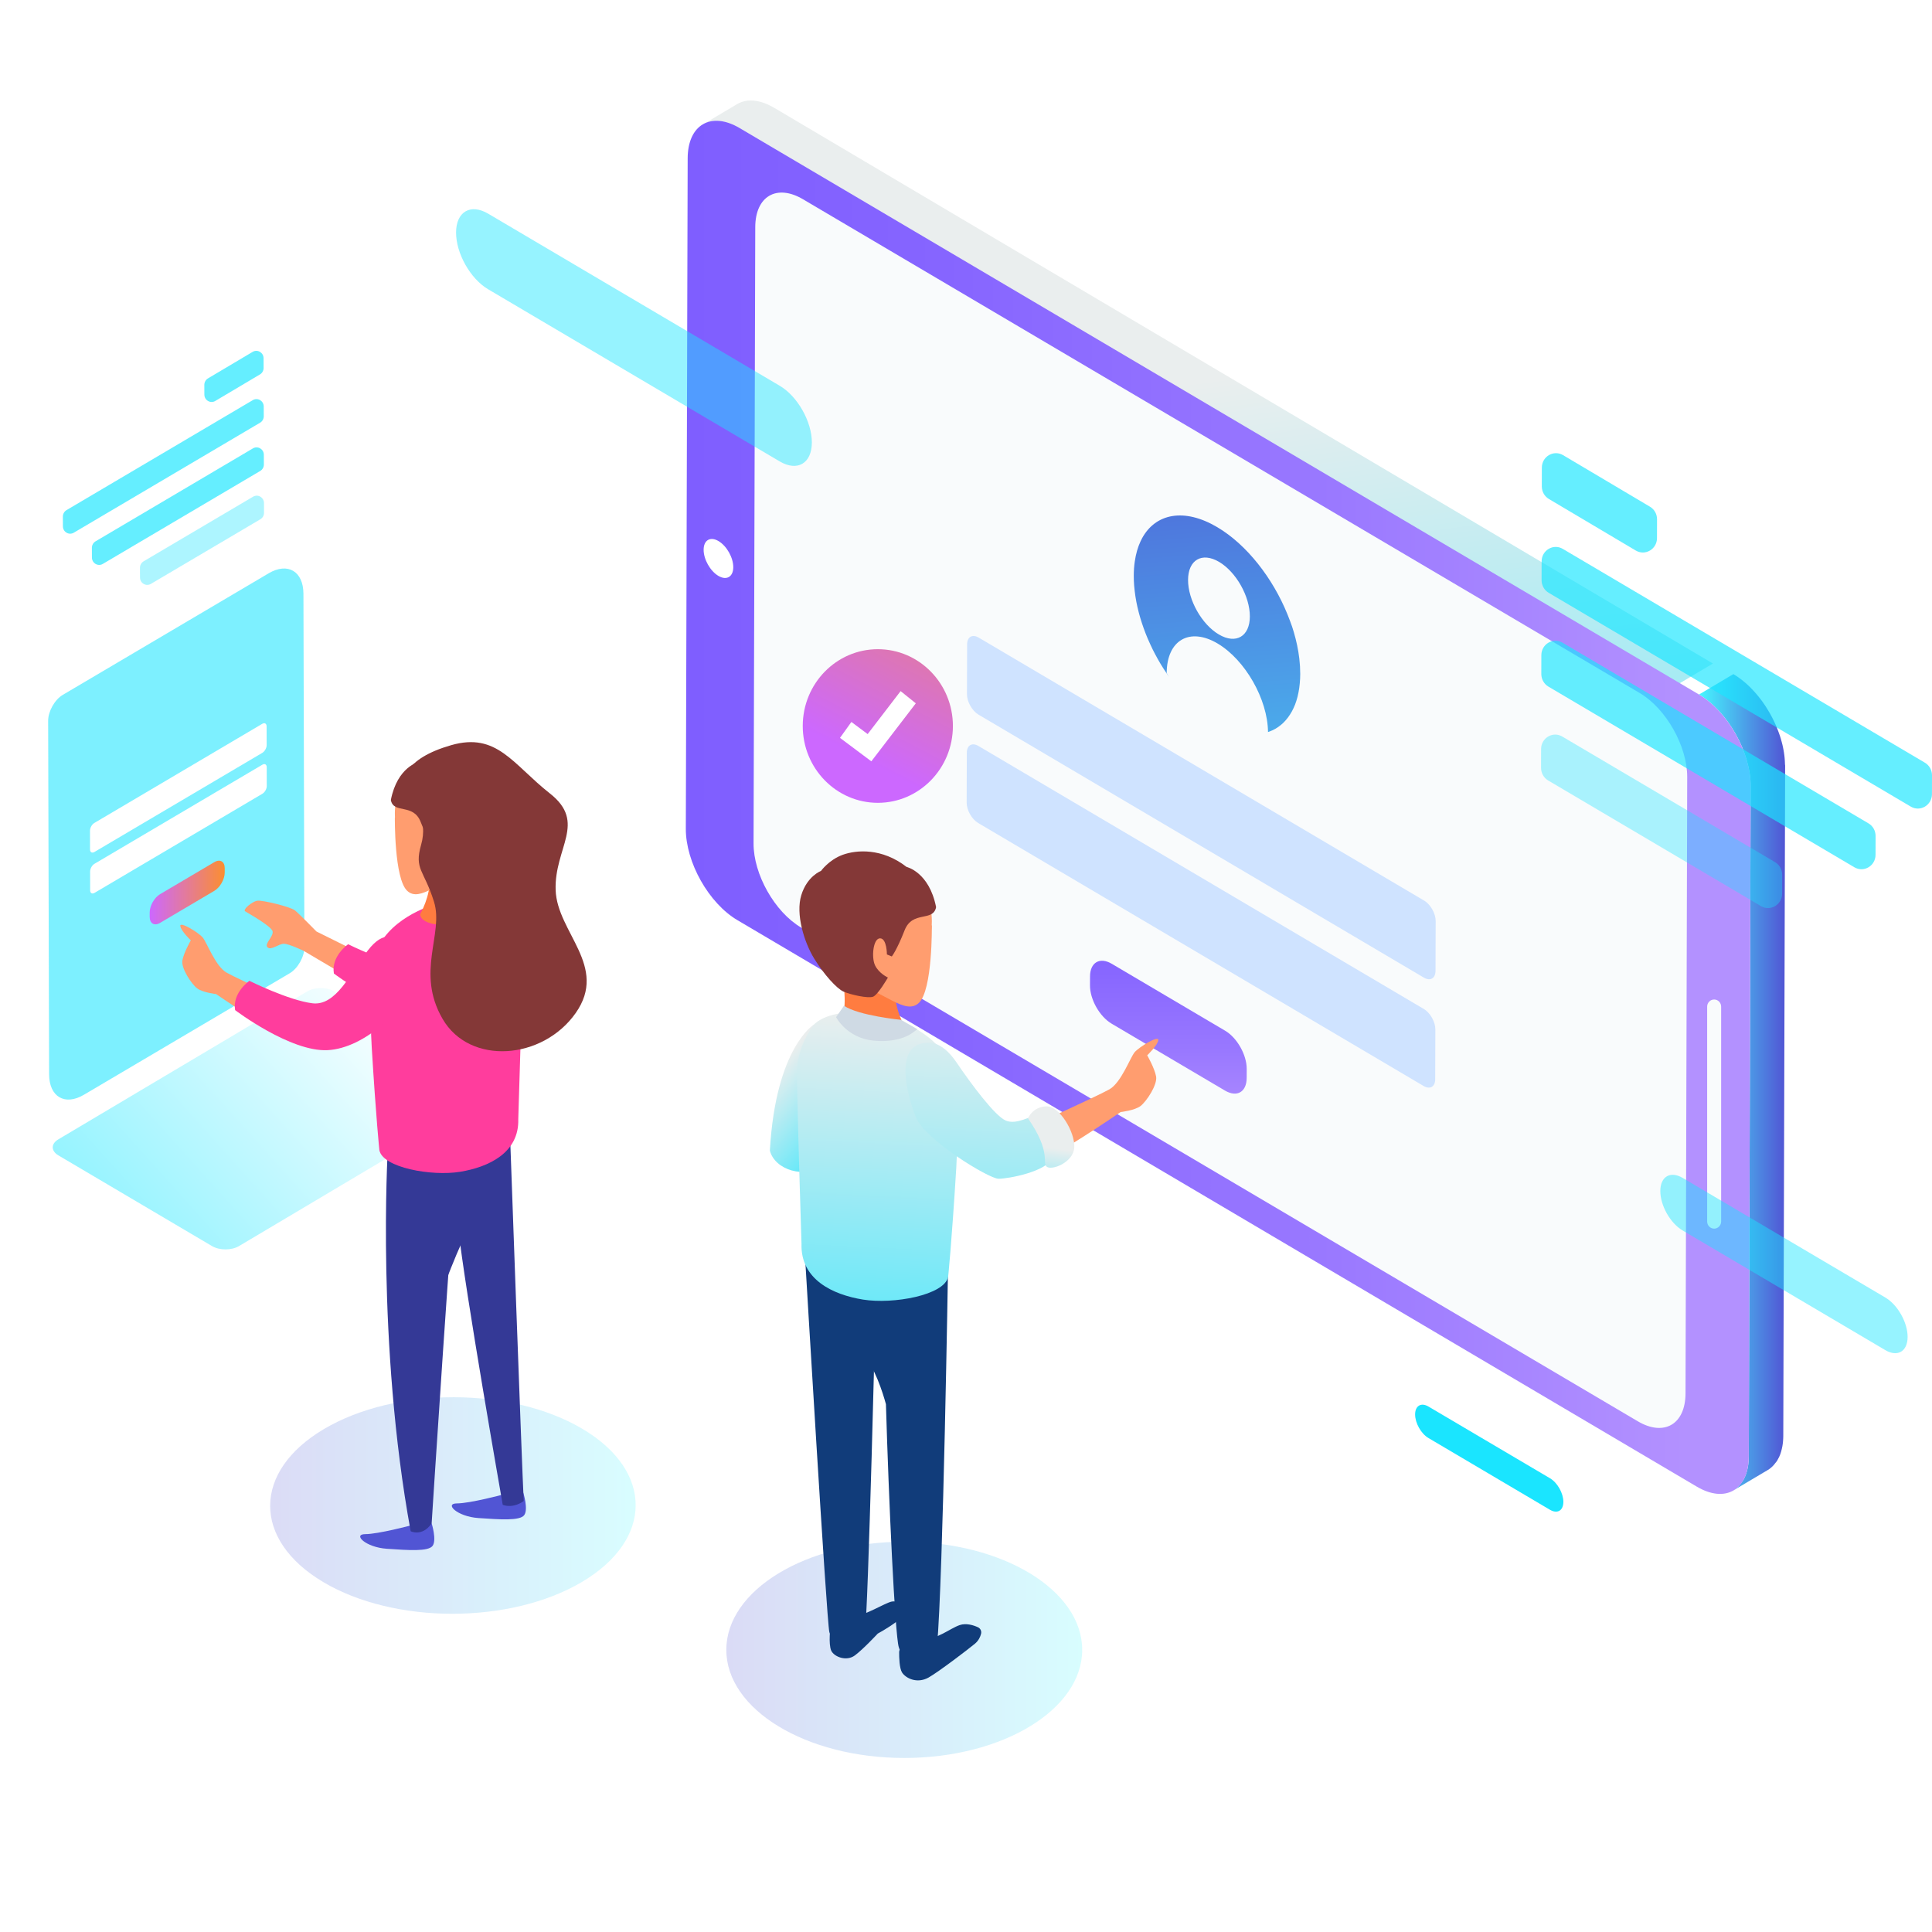 <?xml version="1.0" encoding="utf-8"?>
<!-- Generator: Adobe Illustrator 24.0.1, SVG Export Plug-In . SVG Version: 6.00 Build 0)  -->
<svg version="1.1" xmlns="http://www.w3.org/2000/svg" xmlns:xlink="http://www.w3.org/1999/xlink" x="0px" y="0px"
	 viewBox="0 0 500 500" style="enable-background:new 0 0 500 500;" xml:space="preserve">
<style type="text/css">
	.st0{fill:#FFFFFF;}
	.st1{fill:#1AE5FF;}
	.st2{opacity:0.57;}
	.st3{fill:url(#SVGID_1_);}
	.st4{fill:url(#SVGID_2_);}
	.st5{fill:url(#SVGID_3_);}
	.st6{fill:url(#SVGID_4_);}
	.st7{fill:#F9FBFC;}
	.st8{fill:url(#SVGID_5_);}
	.st9{fill:#CFE3FF;}
	.st10{fill:url(#SVGID_6_);}
	.st11{fill:url(#SVGID_7_);}
	.st12{fill:#FF9D6F;}
	.st13{opacity:0.21;fill:url(#SVGID_8_);}
	.st14{fill:#113C7A;}
	.st15{fill:url(#SVGID_9_);}
	.st16{fill:#FF7C40;}
	.st17{fill:url(#SVGID_10_);}
	.st18{fill:url(#SVGID_11_);}
	.st19{fill:#843837;}
	.st20{fill:#CFDAE4;}
	.st21{opacity:0.67;}
	.st22{opacity:0.53;}
	.st23{fill:url(#SVGID_12_);}
	.st24{opacity:0.46;}
	.st25{fill:url(#SVGID_13_);}
	.st26{opacity:0.21;}
	.st27{fill:url(#SVGID_14_);}
	.st28{fill:#5155D4;}
	.st29{fill:#343996;}
	.st30{fill:#FF3D9D;}
</style>
<g id="BACKGROUND">
	<g>
		<g>
			<rect class="st0" width="500" height="500"/>
		</g>
	</g>
</g>
<g id="OBJECTS">
	<g>
		<g>
			<path class="st1" d="M401.15,382.58c1.91,1.13,3.45,3.86,3.45,6.11c-0.01,2.26-1.56,3.16-3.47,2.04l-31.45-18.57
				c-1.91-1.13-3.45-3.86-3.45-6.12c0.01-2.24,1.56-3.15,3.47-2.02L401.15,382.58z"/>
		</g>
		<g>
			<g class="st2">
				<path class="st1" d="M16.25,179.83c-2.09,1.23-3.8,4.27-3.79,6.73l0.25,91.47c0.02,5.83,4.07,8.21,9,5.3l53.28-31.46
					c2.09-1.23,3.8-4.27,3.79-6.73l-0.25-91.47c-0.02-5.83-4.07-8.21-9-5.3L16.25,179.83z"/>
			</g>
			<g>
				<g>
					<g>
						<path class="st0" d="M24.42,212.98c-0.63,0.37-1.13,1.26-1.13,1.99l0.01,4.86c0,0.74,0.51,1.03,1.14,0.66l43.44-25.65
							c0.63-0.37,1.13-1.26,1.13-2L69,187.99c0-0.73-0.51-1.03-1.14-0.66L24.42,212.98z"/>
					</g>
					<g>
						<path class="st0" d="M24.45,223.55c-0.63,0.37-1.13,1.26-1.13,2l0.01,4.86c0,0.74,0.51,1.03,1.14,0.66l43.44-25.65
							c0.63-0.37,1.13-1.26,1.13-1.99l-0.01-4.86c0-0.74-0.51-1.03-1.14-0.66L24.45,223.55z"/>
					</g>
				</g>
				<linearGradient id="SVGID_1_" gradientUnits="userSpaceOnUse" x1="38.735" y1="230.984" x2="58.156" y2="230.984">
					<stop  offset="0" style="stop-color:#CC68FF"/>
					<stop  offset="1" style="stop-color:#FB8E31"/>
				</linearGradient>
				<path class="st3" d="M41.41,231.42c-1.48,0.88-2.68,3-2.67,4.74l0,1.11c0,1.74,1.21,2.44,2.69,1.57l14.05-8.3
					c1.48-0.88,2.68-3,2.68-4.74l0-1.11c0-1.74-1.21-2.44-2.69-1.57L41.41,231.42z"/>
			</g>
		</g>
		<g>
			
				<linearGradient id="SVGID_2_" gradientUnits="userSpaceOnUse" x1="91.911" y1="389.209" x2="147.485" y2="-23.807" gradientTransform="matrix(-1 0 0 1 443.154 0)">
				<stop  offset="0" style="stop-color:#1AE5FF"/>
				<stop  offset="0.259" style="stop-color:#64E8F9"/>
				<stop  offset="0.704" style="stop-color:#EAEEEE"/>
			</linearGradient>
			<path class="st4" d="M200.31,27.87c-0.14-0.08-0.29-0.17-0.43-0.24c-0.18-0.1-0.37-0.2-0.55-0.29c-0.18-0.09-0.36-0.18-0.54-0.26
				c-0.18-0.08-0.36-0.16-0.54-0.23c-0.18-0.07-0.36-0.14-0.54-0.21c-0.03-0.01-0.07-0.02-0.1-0.03c-0.01,0-0.03-0.01-0.04-0.01
				c-0.13-0.05-0.26-0.09-0.39-0.13c-0.19-0.06-0.37-0.11-0.55-0.16c-0.18-0.05-0.37-0.09-0.55-0.12c-0.2-0.04-0.39-0.07-0.59-0.1
				c-0.13-0.02-0.26-0.03-0.39-0.04c-0.02,0-0.04,0-0.06-0.01c-0.05,0-0.1-0.01-0.14-0.01c-0.21-0.01-0.42-0.02-0.63-0.02
				c-0.24,0-0.47,0.01-0.7,0.03c-0.26,0.03-0.52,0.06-0.77,0.11c-0.01,0-0.01,0-0.02,0.01c-0.01,0-0.02,0-0.02,0.01
				c-0.31,0.07-0.61,0.15-0.89,0.25c-0.38,0.14-0.74,0.31-1.08,0.51l-8.89,5.28c0.6-0.36,1.27-0.61,1.98-0.76
				c0.01,0,0.02-0.01,0.03-0.01c0.71-0.15,1.46-0.19,2.26-0.12c0.02,0,0.04,0,0.06,0.01c0.79,0.07,1.62,0.26,2.48,0.55
				c0.01,0,0.03,0.01,0.04,0.01c0.87,0.31,1.78,0.73,2.7,1.27L434.41,177l8.89-5.28L200.31,27.87z"/>
			
				<linearGradient id="SVGID_3_" gradientUnits="userSpaceOnUse" x1="-18.793" y1="280.079" x2="3.458" y2="280.079" gradientTransform="matrix(-1 0 0 1 443.154 0)">
				<stop  offset="0" style="stop-color:#5155D4"/>
				<stop  offset="1" style="stop-color:#45F7FF"/>
			</linearGradient>
			<path class="st5" d="M461.94,197.51c-0.01-0.22-0.02-0.44-0.03-0.66c-0.01-0.22-0.03-0.44-0.05-0.67
				c-0.02-0.22-0.05-0.45-0.07-0.67c-0.03-0.23-0.06-0.46-0.1-0.69c0-0.01,0-0.01,0-0.02c0-0.01,0-0.01,0-0.01
				c-0.03-0.22-0.07-0.44-0.11-0.66c-0.04-0.24-0.09-0.48-0.14-0.72c-0.05-0.24-0.11-0.48-0.16-0.72c-0.06-0.24-0.12-0.49-0.19-0.73
				c-0.05-0.19-0.11-0.38-0.16-0.56c0-0.01-0.01-0.03-0.01-0.04c-0.01-0.04-0.02-0.08-0.03-0.12c-0.07-0.24-0.14-0.47-0.22-0.71
				c-0.08-0.23-0.16-0.47-0.24-0.7c-0.08-0.22-0.16-0.45-0.25-0.67c-0.08-0.22-0.17-0.44-0.26-0.67c-0.07-0.17-0.14-0.34-0.21-0.51
				c0-0.01-0.01-0.02-0.01-0.03c-0.02-0.04-0.03-0.08-0.05-0.12c-0.1-0.22-0.19-0.44-0.3-0.66c-0.11-0.24-0.22-0.48-0.34-0.72
				c-0.13-0.28-0.27-0.55-0.41-0.82c-0.15-0.29-0.32-0.58-0.48-0.87c-0.03-0.05-0.05-0.1-0.08-0.15c-0.03-0.06-0.07-0.12-0.1-0.18
				c-0.32-0.55-0.65-1.09-0.99-1.62c-0.27-0.42-0.56-0.83-0.85-1.24c-0.2-0.27-0.39-0.54-0.6-0.8c-0.17-0.22-0.34-0.44-0.52-0.65
				c-0.17-0.21-0.34-0.42-0.52-0.62c-0.17-0.2-0.35-0.4-0.52-0.59c-0.03-0.04-0.07-0.08-0.11-0.11c-0.01-0.01-0.03-0.03-0.04-0.04
				c-0.13-0.15-0.27-0.29-0.4-0.43c-0.19-0.19-0.37-0.38-0.56-0.57c-0.19-0.19-0.39-0.38-0.59-0.56c-0.2-0.18-0.4-0.36-0.6-0.53
				c-0.1-0.09-0.2-0.17-0.3-0.25c-0.02-0.02-0.05-0.04-0.07-0.06c-0.08-0.06-0.15-0.13-0.23-0.19c-0.19-0.16-0.39-0.31-0.59-0.46
				c-0.19-0.15-0.39-0.29-0.58-0.42c-0.19-0.13-0.38-0.26-0.57-0.39c-0.19-0.12-0.38-0.24-0.57-0.36c-0.04-0.03-0.09-0.05-0.13-0.08
				l-8.89,5.28c0.91,0.54,1.81,1.18,2.67,1.89c0.02,0.02,0.04,0.04,0.07,0.06c0.85,0.71,1.67,1.5,2.46,2.35
				c0.01,0.01,0.03,0.03,0.04,0.04c1.58,1.72,3,3.7,4.2,5.81c0.03,0.05,0.06,0.1,0.08,0.15c0.58,1.04,1.11,2.1,1.57,3.18
				c0.01,0.01,0.01,0.03,0.02,0.04c0.47,1.11,0.88,2.24,1.21,3.36c0,0.02,0.01,0.03,0.01,0.05c0.33,1.13,0.59,2.27,0.77,3.39
				c0,0,0,0.01,0,0.01c0.18,1.13,0.27,2.25,0.26,3.33l-0.48,173.49c0,1.06-0.1,2.05-0.27,2.95c-0.01,0.03-0.01,0.06-0.02,0.08
				c-0.18,0.89-0.43,1.69-0.76,2.41c-0.01,0.01-0.01,0.03-0.02,0.05c-0.28,0.61-0.63,1.11-1.01,1.59c-0.12,0.16-0.24,0.33-0.37,0.47
				c-0.44,0.48-0.92,0.91-1.46,1.24l8.89-5.28c0.54-0.32,1.02-0.75,1.47-1.24c0.13-0.14,0.25-0.31,0.37-0.47
				c0.16-0.21,0.34-0.38,0.48-0.61c0.18-0.29,0.35-0.61,0.51-0.94c0.01-0.01,0.01-0.03,0.02-0.04c0.01-0.01,0.01-0.03,0.02-0.04
				c0.1-0.22,0.2-0.45,0.29-0.69c0.08-0.23,0.16-0.47,0.23-0.72c0.06-0.23,0.12-0.46,0.18-0.7c0.02-0.1,0.04-0.2,0.06-0.3
				c0.01-0.03,0.01-0.06,0.02-0.08c0.02-0.1,0.04-0.19,0.06-0.29c0.04-0.21,0.07-0.43,0.1-0.66c0.03-0.22,0.05-0.44,0.07-0.66
				c0.02-0.21,0.03-0.43,0.04-0.65c0.01-0.22,0.01-0.44,0.02-0.66c0-0.01,0-0.03,0-0.04l0.48-173.49
				C461.95,197.93,461.94,197.72,461.94,197.51z"/>
			<g>
				<linearGradient id="SVGID_4_" gradientUnits="userSpaceOnUse" x1="177.492" y1="208.945" x2="453.059" y2="208.945">
					<stop  offset="0" style="stop-color:#7F5EFF"/>
					<stop  offset="0.242" style="stop-color:#8665FF"/>
					<stop  offset="0.595" style="stop-color:#9978FF"/>
					<stop  offset="0.94" style="stop-color:#B391FF"/>
				</linearGradient>
				<path class="st6" d="M439.7,179.74c7.41,4.37,13.39,14.96,13.36,23.67l-0.48,173.49c-0.02,8.71-6.04,12.21-13.45,7.84
					L190.85,238.14c-7.41-4.37-13.39-14.96-13.36-23.67l0.48-173.49c0.02-8.7,6.04-12.21,13.45-7.84L439.7,179.74z"/>
			</g>
			<g>
				<path class="st7" d="M424.37,179.36c6.81,4.02,12.31,13.76,12.28,21.76l-0.44,159.49c-0.02,8-5.55,11.23-12.36,7.21
					L207.3,240.03c-6.81-4.02-12.31-13.76-12.28-21.76l0.44-159.49c0.02-8,5.55-11.23,12.36-7.21L424.37,179.36z"/>
			</g>
			<path class="st7" d="M443.62,317.97L443.62,317.97c-1,0-1.81-0.83-1.81-1.85v-55.6c0-1.02,0.81-1.85,1.81-1.85l0,0
				c1,0,1.81,0.83,1.81,1.85v55.6C445.43,317.14,444.62,317.97,443.62,317.97z"/>
			<g>
				<path class="st0" d="M185.95,140.03c2.12,1.25,3.83,4.28,3.82,6.77c-0.01,2.49-1.73,3.49-3.85,2.24
					c-2.12-1.25-3.83-4.28-3.82-6.77S183.83,138.77,185.95,140.03z"/>
			</g>
		</g>
		<g>
			<linearGradient id="SVGID_5_" gradientUnits="userSpaceOnUse" x1="309.653" y1="93.985" x2="324.078" y2="277.576">
				<stop  offset="0" style="stop-color:#5155D4"/>
				<stop  offset="1" style="stop-color:#45F7FF"/>
			</linearGradient>
			<path class="st8" d="M334.83,163.57c0.68,2.29,1.16,4.59,1.43,6.85c0.16,1.35,0.24,2.69,0.24,4c0,0.4-0.01,0.79-0.03,1.17
				c0,0.06,0,0.12-0.01,0.18c-0.02,0.36-0.04,0.72-0.08,1.07c-0.01,0.07-0.01,0.14-0.02,0.2c-0.03,0.35-0.07,0.7-0.12,1.04
				c-0.07,0.46-0.12,0.79-0.19,1.11c-0.08,0.42-0.16,0.74-0.23,1.05c-0.01,0.05-0.03,0.11-0.04,0.16c-0.08,0.31-0.16,0.6-0.26,0.9
				c-0.02,0.05-0.03,0.11-0.05,0.16c-0.1,0.29-0.2,0.58-0.3,0.86c-0.14,0.35-0.25,0.61-0.37,0.87c-0.17,0.36-0.29,0.62-0.43,0.86
				c-0.03,0.05-0.05,0.09-0.08,0.14c-0.13,0.24-0.27,0.48-0.42,0.7c-0.02,0.04-0.05,0.07-0.07,0.11c-0.15,0.24-0.31,0.47-0.48,0.69
				c-0.17,0.23-0.34,0.44-0.52,0.64c-0.02,0.03-0.05,0.06-0.07,0.09c-0.17,0.19-0.35,0.38-0.53,0.56c-0.03,0.03-0.07,0.07-0.1,0.1
				c-0.18,0.17-0.37,0.34-0.56,0.5c-0.03,0.02-0.06,0.05-0.09,0.07c-0.19,0.16-0.39,0.31-0.59,0.45c-0.25,0.18-0.46,0.31-0.68,0.44
				c-0.04,0.02-0.08,0.05-0.12,0.07c-0.21,0.12-0.42,0.23-0.64,0.34c-0.05,0.02-0.09,0.04-0.14,0.06c-0.22,0.1-0.45,0.2-0.69,0.29
				c-0.19,0.07-0.31,0.11-0.43,0.15c-0.08-8.46-5.89-18.68-13.06-22.92c-7.24-4.28-13.13-0.85-13.16,7.66
				c0.01,0.02,0.21,0.36,0.6,0.96c-0.17-0.24-0.34-0.48-0.51-0.73c-0.32-0.48-0.54-0.81-0.76-1.15c-0.04-0.06-0.08-0.12-0.12-0.18
				c-0.23-0.36-0.46-0.73-0.68-1.09c-0.05-0.08-0.09-0.16-0.14-0.23c-0.23-0.38-0.45-0.76-0.66-1.14c-0.23-0.41-0.44-0.79-0.64-1.18
				c-0.04-0.07-0.08-0.15-0.12-0.22c-0.2-0.38-0.4-0.77-0.59-1.15c-0.03-0.07-0.07-0.14-0.1-0.21c-0.18-0.37-0.36-0.74-0.53-1.12
				c-0.23-0.5-0.41-0.9-0.58-1.3c-0.04-0.08-0.07-0.16-0.11-0.25c-0.17-0.4-0.33-0.8-0.49-1.2c-0.2-0.52-0.35-0.9-0.48-1.28
				c-0.02-0.06-0.05-0.13-0.07-0.19c-0.14-0.4-0.28-0.8-0.41-1.2c-0.03-0.08-0.05-0.16-0.08-0.24c-0.27-0.82-0.51-1.65-0.73-2.47
				c-0.02-0.08-0.04-0.16-0.06-0.24c-0.1-0.4-0.2-0.8-0.29-1.2c-0.02-0.07-0.03-0.14-0.05-0.21c-0.08-0.38-0.16-0.76-0.24-1.14
				c-0.1-0.53-0.17-0.93-0.23-1.33c-0.01-0.09-0.03-0.17-0.04-0.26c-0.06-0.4-0.12-0.8-0.16-1.19c-0.06-0.51-0.09-0.88-0.13-1.25
				c-0.01-0.07-0.01-0.13-0.02-0.2c-0.03-0.39-0.05-0.77-0.07-1.16c0-0.08-0.01-0.16-0.01-0.25c-0.01-0.39-0.02-0.79-0.02-1.18
				c0-1.31,0.09-2.55,0.26-3.71c0.28-1.93,0.77-3.65,1.46-5.14c0.14-0.3,0.28-0.59,0.43-0.87c3.5-6.42,10.9-7.92,19.44-2.87
				c7.67,4.53,14.39,13.22,18.18,22.56c0.25,0.61,0.49,1.23,0.72,1.85C334.26,161.73,334.56,162.65,334.83,163.57z M315.44,164.2
				c4.42,2.61,8.01,0.51,8.02-4.67c0.01-5.19-3.55-11.51-7.97-14.12c-4.41-2.6-8.01-0.52-8.02,4.68
				C307.45,155.27,311.03,161.6,315.44,164.2"/>
			<g>
				<g>
					<path class="st9" d="M368.56,233.07c1.66,0.98,3,3.35,2.99,5.29l-0.04,12.89c-0.01,1.95-1.35,2.74-3.01,1.76l-115.26-68.06
						c-1.66-0.98-3-3.35-2.99-5.3l0.04-12.89c0.01-1.94,1.35-2.72,3.01-1.74L368.56,233.07z"/>
				</g>
				<g>
					<path class="st9" d="M368.48,261.12c1.66,0.98,3,3.35,2.99,5.3l-0.04,12.89c-0.01,1.95-1.35,2.72-3.01,1.74L253.16,213
						c-1.66-0.98-3-3.34-2.99-5.29l0.04-12.89c0.01-1.95,1.35-2.74,3.01-1.76L368.48,261.12z"/>
				</g>
			</g>
		</g>
		<linearGradient id="SVGID_6_" gradientUnits="userSpaceOnUse" x1="302.377" y1="233.806" x2="302.377" y2="297.847">
			<stop  offset="0" style="stop-color:#7F5EFF"/>
			<stop  offset="0.242" style="stop-color:#8665FF"/>
			<stop  offset="0.595" style="stop-color:#9978FF"/>
			<stop  offset="0.94" style="stop-color:#B391FF"/>
		</linearGradient>
		<path class="st10" d="M317.07,266.75c3.1,1.83,5.59,6.26,5.58,9.89l-0.01,2.33c-0.01,3.64-2.52,5.1-5.62,3.27l-29.34-17.32
			c-3.1-1.83-5.6-6.26-5.59-9.89l0.01-2.33c0.01-3.63,2.53-5.1,5.63-3.27L317.07,266.75z"/>
		<g>
			
				<linearGradient id="SVGID_7_" gradientUnits="userSpaceOnUse" x1="552.11" y1="301.342" x2="590.486" y2="267.893" gradientTransform="matrix(-1 0 0 1 779.099 0)">
				<stop  offset="0" style="stop-color:#1AE5FF"/>
				<stop  offset="0.259" style="stop-color:#64E8F9"/>
				<stop  offset="0.704" style="stop-color:#EAEEEE"/>
			</linearGradient>
			<path class="st11" d="M210.71,265.1c0,0-9.95,5.86-11.47,32.67c1.27,4.95,8.91,7.55,14.76,3.64
				C219.86,297.51,213.79,269.65,210.71,265.1z"/>
			<path class="st12" d="M261.29,294.05c0,0,22.78-10.38,25.84-12.14c3.06-1.76,5.36-8.22,6.51-9.59c1.15-1.37,6.32-4.5,6.13-3.13
				c-0.19,1.37-2.87,3.92-2.87,3.92s1.91,3.33,2.3,5.48c0.38,2.15-2.49,6.46-4.02,7.64c-1.53,1.17-5.17,1.57-5.17,1.57
				s-18.57,12.73-21.63,12.92C265.31,300.9,260.91,299.14,261.29,294.05z"/>
			
				<linearGradient id="SVGID_8_" gradientUnits="userSpaceOnUse" x1="93.789" y1="426.983" x2="185.88" y2="426.983" gradientTransform="matrix(1 0 0 1 94.184 0)">
				<stop  offset="0" style="stop-color:#5155D4"/>
				<stop  offset="1" style="stop-color:#45F7FF"/>
			</linearGradient>
			<ellipse class="st13" cx="234.02" cy="426.98" rx="46.05" ry="27.98"/>
			<path class="st14" d="M214.93,420.96c0,0-0.59,4.44,0.2,6.25c0.79,1.61,3.94,2.82,6.11,1.21c2.17-1.61,5.92-5.65,5.92-5.65
				s6.31-3.43,6.9-5.24c0.59-1.82-1.58-3.43-3.35-3.03c-1.77,0.4-6.9,3.63-9.27,3.63S215.71,418.74,214.93,420.96z"/>
			<path class="st14" d="M208.42,326.5c0,0,5.52,93.16,6.21,95.86c0.69,2.7,7.85,4.25,9.18-0.04c0.84-2.72,2.92-88.93,2.92-88.93
				L208.42,326.5z"/>
			<path class="st14" d="M233.18,426.5c-0.31,0.27-0.48,0.67-0.48,1.09c-0.01,1.28,0.05,4.14,0.75,5.25
				c0.93,1.45,3.82,2.99,6.85,1.31c2.55-1.42,10.42-7.43,12.01-8.76c0.97-0.81,1.4-1.81,1.59-2.57c0.17-0.69-0.17-1.4-0.81-1.69
				c-1.11-0.51-3.02-1.14-4.72-0.56c-2.6,0.9-5.88,3.78-9.43,3.62C236.28,424.08,234.1,425.69,233.18,426.5z"/>
			<path class="st14" d="M245.36,327.51c-0.4-3.87-4.93-5.13-9.1-3.81c-7.96-0.44-20.29-0.09-20.72,6.23
				c-0.64,9.36,3.65,16.03,7.79,20.57c3.06,3.36,5.09,9.78,5.95,12.9c0.72,24.71,2.33,59.55,3.32,62.88
				c1.61,5.37,9.53,5.13,9.89-0.1C244.09,408.51,245.36,327.51,245.36,327.51z"/>
			
				<linearGradient id="SVGID_9_" gradientUnits="userSpaceOnUse" x1="557.026" y1="389.882" x2="548.348" y2="208.68" gradientTransform="matrix(-1 0 0 1 779.099 0)">
				<stop  offset="0" style="stop-color:#1AE5FF"/>
				<stop  offset="0.259" style="stop-color:#64E8F9"/>
				<stop  offset="0.704" style="stop-color:#EAEEEE"/>
			</linearGradient>
			<path class="st15" d="M245.38,330.43c-0.94,4.78-14.26,7.17-22.05,5.9c-7.79-1.27-16.18-5.18-15.9-14.42
				c0,0-1.18-36.91-1.18-44.17c0-7.26,4.47-12.64,4.47-12.64s4.36-5.1,18.07-2.23c0,0,11.17,2.49,16.31,10.93
				c0,0,3.55,9.28,2.37,28.64C246.28,321.8,245.38,330.43,245.38,330.43z"/>
			<path class="st16" d="M218.08,252.62c0,0,1.18,7.06,0,10.29c-0.2,1.61,6.71,7.06,12.82,5.65c3.55-0.81,3.35-2.62,3.35-2.62
				s-2.96-5.04-2.56-9.88C232.08,251.21,222.22,251.61,218.08,252.62z"/>
			<g>
				<path class="st12" d="M241.16,238.4c0,9.19-7.28,16.64-16.27,16.64c-8.99,0-16.27-7.45-16.27-16.64
					c0-9.19,7.28-16.64,16.27-16.64C233.87,221.76,241.16,229.21,241.16,238.4z"/>
				<path class="st12" d="M241.16,239.51c0,0,0.2,16.67-3.35,20.03c-3.55,3.36-9-3.15-17.71-5.24c-8.71-2.29,7.06-19.62,7.06-19.62
					L241.16,239.51z"/>
			</g>
			<g>
				
					<linearGradient id="SVGID_10_" gradientUnits="userSpaceOnUse" x1="530.314" y1="386.672" x2="521.631" y2="205.378" gradientTransform="matrix(-1 0 0 1 779.099 0)">
					<stop  offset="0" style="stop-color:#1AE5FF"/>
					<stop  offset="0.259" style="stop-color:#64E8F9"/>
					<stop  offset="0.704" style="stop-color:#EAEEEE"/>
				</linearGradient>
				<path class="st17" d="M239.84,269.91c0,0,3.56-1.04,7.64,4.95c4.07,5.99,9.93,13.8,12.73,15.1c2.8,1.3,6.62-1.3,8.15-1.3
					c1.53,0,5.6,7.29,4.07,10.93c-1.53,3.64-11.45,5.47-14,5.47c-2.55,0-19.09-10.15-21.38-15.88
					C234.75,283.45,231.19,270.17,239.84,269.91z"/>
				
					<linearGradient id="SVGID_11_" gradientUnits="userSpaceOnUse" x1="510.729" y1="321.21" x2="506.216" y2="286.844" gradientTransform="matrix(-1 0 0 1 779.099 0)">
					<stop  offset="0" style="stop-color:#1AE5FF"/>
					<stop  offset="0.259" style="stop-color:#64E8F9"/>
					<stop  offset="0.704" style="stop-color:#EAEEEE"/>
				</linearGradient>
				<path class="st18" d="M266.06,289.44c0,0,1.02-2.86,4.58-3.12c3.56-0.26,7.64,6.77,7.38,10.67c-0.25,3.9-5.85,5.99-7.13,4.95
					C269.62,300.89,272.17,298.29,266.06,289.44z"/>
			</g>
			<path class="st19" d="M234.62,224.36c0,0,5.85,1.3,7.64,10.41c-0.76,3.91-6.11,0.78-8.15,5.99c-2.04,5.21-3.31,6.77-3.31,6.77
				l-1.27-0.52c0,0,0-4.17-1.78-4.17c-1.78,0-2.29,4.95-1.27,7.03c1.02,2.08,3.31,3.12,3.31,3.12s-2.55,4.43-3.82,4.95
				c-1.27,0.52-5.85-0.52-7.64-1.3c-1.78-0.78-5.09-4.43-7.64-8.59c-2.55-4.17-4.84-11.45-3.31-16.4c1.53-4.95,5.09-6.25,5.09-6.25
				s2.04-2.86,5.6-4.17C221.64,219.93,228.26,219.41,234.62,224.36z"/>
			<path class="st20" d="M237.42,266.36l-4.24-2.43c0,0-10.86-1.04-14.76-3.64l-2.04,2.95c0,0,2.72,5.38,9.67,6.07
				c6.96,0.69,10.18-2.08,10.18-2.08L237.42,266.36z"/>
		</g>
		<g class="st21">
			<g>
				<path class="st1" d="M428.84,134.38l-0.01,4.88c-0.01,2.87-3.05,4.66-5.49,3.22l-22.5-13.35c-1.13-0.67-1.82-1.91-1.82-3.24
					l0.01-4.88c0.01-2.87,3.05-4.66,5.49-3.22l22.5,13.35C428.15,131.81,428.84,133.04,428.84,134.38z"/>
			</g>
			<g>
				<path class="st1" d="M500,200.64l-0.01,4.89c-0.01,2.87-3.05,4.66-5.48,3.22l-93.72-55.34c-1.13-0.67-1.83-1.91-1.83-3.25
					l0.01-4.89c0.01-2.87,3.05-4.66,5.48-3.22l93.72,55.34C499.31,198.06,500,199.3,500,200.64z"/>
			</g>
			<g class="st22">
				<path class="st1" d="M461.22,226.39l-0.01,4.89c-0.01,2.87-3.05,4.66-5.48,3.22l-55.08-32.52c-1.13-0.67-1.83-1.91-1.83-3.25
					l0.01-4.89c0.01-2.87,3.05-4.66,5.48-3.23l55.08,32.52C460.53,223.81,461.23,225.05,461.22,226.39z"/>
			</g>
			<g>
				<path class="st1" d="M485.4,216.34l-0.01,4.89c-0.01,2.87-3.05,4.66-5.48,3.22l-79.19-46.76c-1.13-0.67-1.83-1.91-1.83-3.25
					l0.01-4.89c0.01-2.87,3.05-4.66,5.48-3.22l79.19,46.76C484.71,213.76,485.4,215,485.4,216.34z"/>
			</g>
		</g>
		<g class="st21">
			<g>
				<path class="st1" d="M52.88,99.6l0.01,2.51c0,1.48,1.57,2.4,2.82,1.66l11.57-6.87c0.58-0.34,0.94-0.98,0.94-1.67l-0.01-2.51
					c0-1.48-1.57-2.4-2.82-1.66l-11.57,6.87C53.24,98.28,52.88,98.92,52.88,99.6z"/>
			</g>
			<g>
				<path class="st1" d="M16.27,133.69l0.01,2.51c0,1.48,1.57,2.4,2.82,1.66l48.22-28.47c0.58-0.34,0.94-0.98,0.94-1.67l-0.01-2.51
					c0-1.48-1.57-2.4-2.82-1.66l-48.22,28.47C16.63,132.37,16.27,133.01,16.27,133.69z"/>
			</g>
			<g class="st22">
				<path class="st1" d="M36.22,146.94l0.01,2.51c0,1.48,1.57,2.4,2.82,1.66l28.34-16.73c0.58-0.34,0.94-0.98,0.94-1.67l-0.01-2.51
					c0-1.48-1.57-2.4-2.82-1.66l-28.34,16.73C36.58,145.62,36.22,146.25,36.22,146.94z"/>
			</g>
			<g>
				<path class="st1" d="M23.78,141.77l0.01,2.51c0,1.48,1.57,2.4,2.82,1.66l40.74-24.06c0.58-0.34,0.94-0.98,0.94-1.67l-0.01-2.51
					c0-1.48-1.57-2.4-2.82-1.66L24.72,140.1C24.14,140.45,23.78,141.08,23.78,141.77z"/>
			</g>
		</g>
		<g>
			<linearGradient id="SVGID_12_" gradientUnits="userSpaceOnUse" x1="222.809" y1="196.209" x2="259.283" y2="126.682">
				<stop  offset="0" style="stop-color:#CC68FF"/>
				<stop  offset="1" style="stop-color:#FB8E31"/>
			</linearGradient>
			<path class="st23" d="M246.61,187.89c0,10.98-8.7,19.88-19.43,19.88c-10.73,0-19.43-8.9-19.43-19.88
				c0-10.98,8.7-19.88,19.43-19.88C237.91,168.01,246.61,176.91,246.61,187.89z"/>
			<polygon class="st0" points="225.5,197.03 217.39,190.96 220.34,186.84 224.55,189.98 233.08,178.86 237.01,182.02 			"/>
		</g>
		<g class="st24">
			<path class="st1" d="M201.83,99.86c4.58,2.71,8.29,9.27,8.28,14.66c-0.02,5.42-3.75,7.59-8.33,4.89l-75.47-44.56
				c-4.58-2.71-8.29-9.27-8.28-14.69c0.02-5.38,3.75-7.56,8.33-4.85L201.83,99.86z"/>
		</g>
		<g class="st24">
			<path class="st1" d="M487.94,335.81c3.18,1.88,5.76,6.45,5.75,10.19c-0.01,3.76-2.61,5.28-5.79,3.4l-52.46-30.97
				c-3.18-1.88-5.76-6.45-5.75-10.21c0.01-3.74,2.6-5.25,5.79-3.37L487.94,335.81z"/>
		</g>
		<g>
			
				<linearGradient id="SVGID_13_" gradientUnits="userSpaceOnUse" x1="487.051" y1="323.51" x2="558.103" y2="259.614" gradientTransform="matrix(1 0 0 1 -454.149 0)">
				<stop  offset="0" style="stop-color:#92F3FF"/>
				<stop  offset="1" style="stop-color:#FFFFFF"/>
			</linearGradient>
			<path class="st25" d="M126.29,280.03c1.94,1.15,1.95,3,0.02,4.14l-64.45,38.31c-1.93,1.15-5.05,1.15-7,0l-39.75-23.47
				c-1.94-1.14-1.95-3-0.02-4.14l64.45-38.31c1.92-1.14,5.06-1.14,7,0L126.29,280.03z"/>
		</g>
		<g>
			<g class="st26">
				<linearGradient id="SVGID_14_" gradientUnits="userSpaceOnUse" x1="69.916" y1="389.623" x2="164.515" y2="389.623">
					<stop  offset="0" style="stop-color:#5155D4"/>
					<stop  offset="1" style="stop-color:#45F7FF"/>
				</linearGradient>
				<path class="st27" d="M83.88,369.81c-18.53,10.94-18.63,28.68-0.22,39.63c18.41,10.94,48.36,10.94,66.89,0
					c18.53-10.94,18.63-28.69,0.22-39.63C132.36,358.87,102.41,358.87,83.88,369.81z"/>
			</g>
			<g>
				<path class="st28" d="M106.4,394.76c0,0-8.52,2.27-11.85,2.27s0,3.41,5.56,3.79c5.56,0.38,10.74,0.76,11.85-0.76
					c1.11-1.52-0.25-5.81-0.25-5.81L106.4,394.76z"/>
				<path class="st28" d="M130.11,386.81c0,0-8.52,2.27-11.85,2.27c-3.33,0,0,3.41,5.56,3.79c5.56,0.38,10.74,0.76,11.85-0.76
					c1.11-1.52-0.25-5.81-0.25-5.81L130.11,386.81z"/>
				<path class="st29" d="M131.96,292.73c0,0,3.09,86.63,3.58,95.72c0,0-2.47,2.02-5.43,1.01c0,0-10-56.83-11.48-71.47
					c-1.48-14.65-3.95-19.7-3.95-19.7L131.96,292.73z"/>
				<path class="st29" d="M100.35,297.78c0,0-2.96,50.01,5.93,98.5c0,0,2.96,1.52,5.43-2.02c0,0,5.43-84.86,6.91-96.98
					C120.11,285.15,104.3,295.25,100.35,297.78z"/>
				<path class="st29" d="M113.69,336.17c0,0,4.94-14.14,9.38-21.72c4.45-7.58,3.46-18.69,3.46-18.69l-16.79,1.52L113.69,336.17z"/>
				<path class="st12" d="M96.58,248.35l-14.68-7.28c0,0-4.45-4.55-5.56-5.46c-1.11-0.91-8.45-2.73-9.79-2.5
					c-1.33,0.23-3.78,2.27-3.11,2.73c0.67,0.45,6.89,3.87,7.12,5.23c0.22,1.36-2.22,3.18-1.33,4.09c0.89,0.91,2.89-0.91,4.23-0.91
					c1.33,0,5.11,1.82,5.11,1.82l14.23,8.41L96.58,248.35z"/>
				<g>
					<path class="st30" d="M127.89,233.76c0,0-2.72-3.03-7.16,2.78s-8.15,14.4-14.32,13.64c-6.17-0.76-16.3-5.81-16.3-5.81
						s-4.45,3.03-3.7,7.58c0,0,14.32,10.86,23.95,10.36c9.63-0.51,20-10.61,22.23-17.68C134.8,237.54,127.89,233.76,127.89,233.76z"
						/>
				</g>
				<path class="st30" d="M98.18,297.67c0.89,4.53,13.51,6.79,20.89,5.59c7.38-1.21,15.33-4.91,15.06-13.66
					c0,0,1.12-34.96,1.12-41.84c0-6.88-4.23-11.97-4.23-11.97s-4.13-4.83-17.12-2.11c0,0-10.58,2.36-15.45,10.36
					c0,0-3.36,8.79-2.24,27.13C97.33,289.5,98.18,297.67,98.18,297.67z"/>
				<path class="st16" d="M124.05,223.97c0,0-1.12,6.69,0,9.74c0.19,1.53-6.35,6.69-12.14,5.35c-3.36-0.76-3.18-2.48-3.18-2.48
					s2.8-4.78,2.43-9.36C110.78,222.63,120.12,223.01,124.05,223.97z"/>
				<g>
					<path class="st12" d="M102.19,210.5c0,8.71,6.9,15.76,15.41,15.76s15.41-7.06,15.41-15.76c0-8.71-6.9-15.76-15.41-15.76
						S102.19,201.79,102.19,210.5z"/>
					<path class="st12" d="M102.19,211.55c0,0-0.19,15.79,3.18,18.98c3.36,3.19,8.53-2.98,16.78-4.96
						c8.25-2.17-6.69-18.59-6.69-18.59L102.19,211.55z"/>
				</g>
				<g>
					<path class="st12" d="M83.11,263.21c0,0-21.58-9.83-24.48-11.5c-2.9-1.67-5.08-7.79-6.17-9.09c-1.09-1.3-5.98-4.27-5.8-2.97
						c0.18,1.3,2.72,3.71,2.72,3.71s-1.81,3.15-2.18,5.19c-0.36,2.04,2.36,6.12,3.81,7.23c1.45,1.11,4.9,1.48,4.9,1.48
						s17.59,12.05,20.49,12.24C79.31,269.7,83.48,268.03,83.11,263.21z"/>
					<path class="st30" d="M102.33,243.23c0,0-2.72-3.03-7.16,2.78c-4.45,5.81-8.15,14.4-14.32,13.64
						c-6.17-0.76-16.3-5.81-16.3-5.81s-4.45,3.03-3.7,7.58c0,0,14.32,10.86,23.95,10.36c9.63-0.51,20-10.61,22.23-17.68
						C109.24,247.02,102.33,243.23,102.33,243.23z"/>
				</g>
				<g>
					<path class="st19" d="M108.38,197.19c0,0-5.55,1.23-7.23,9.86c0.72,3.7,5.79,0.74,7.72,5.67c1.93,4.93,3.14,6.41,3.14,6.41
						l1.21-0.49c0,0,0-3.95,1.69-3.95s2.17,4.69,1.21,6.66c-0.96,1.97-3.13,2.96-3.13,2.96s2.41,4.19,3.62,4.69
						c1.21,0.49,5.55-0.49,7.23-1.23c1.69-0.74,4.82-4.19,7.23-8.14c2.41-3.95,4.58-10.85,3.14-15.54
						c-1.45-4.69-4.82-5.92-4.82-5.92s-1.93-2.71-5.31-3.95C120.67,193,114.41,192.5,108.38,197.19z"/>
					<path class="st19" d="M107.14,207.62c0,0,3.7,4.55,1.85,10.99c-1.85,6.44,0.74,6.44,3.33,14.77
						c2.59,8.33-4.82,18.18,2.22,30.31c7.04,12.12,25.93,10.61,34.45-1.52c8.52-12.12-4.82-20.84-5.19-31.82
						c-0.37-10.99,8.15-17.43-1.48-25c-9.63-7.58-13.71-15.91-25.56-12.5C104.92,196.25,101.96,202.31,107.14,207.62z"/>
				</g>
			</g>
		</g>
	</g>
</g>
</svg>
